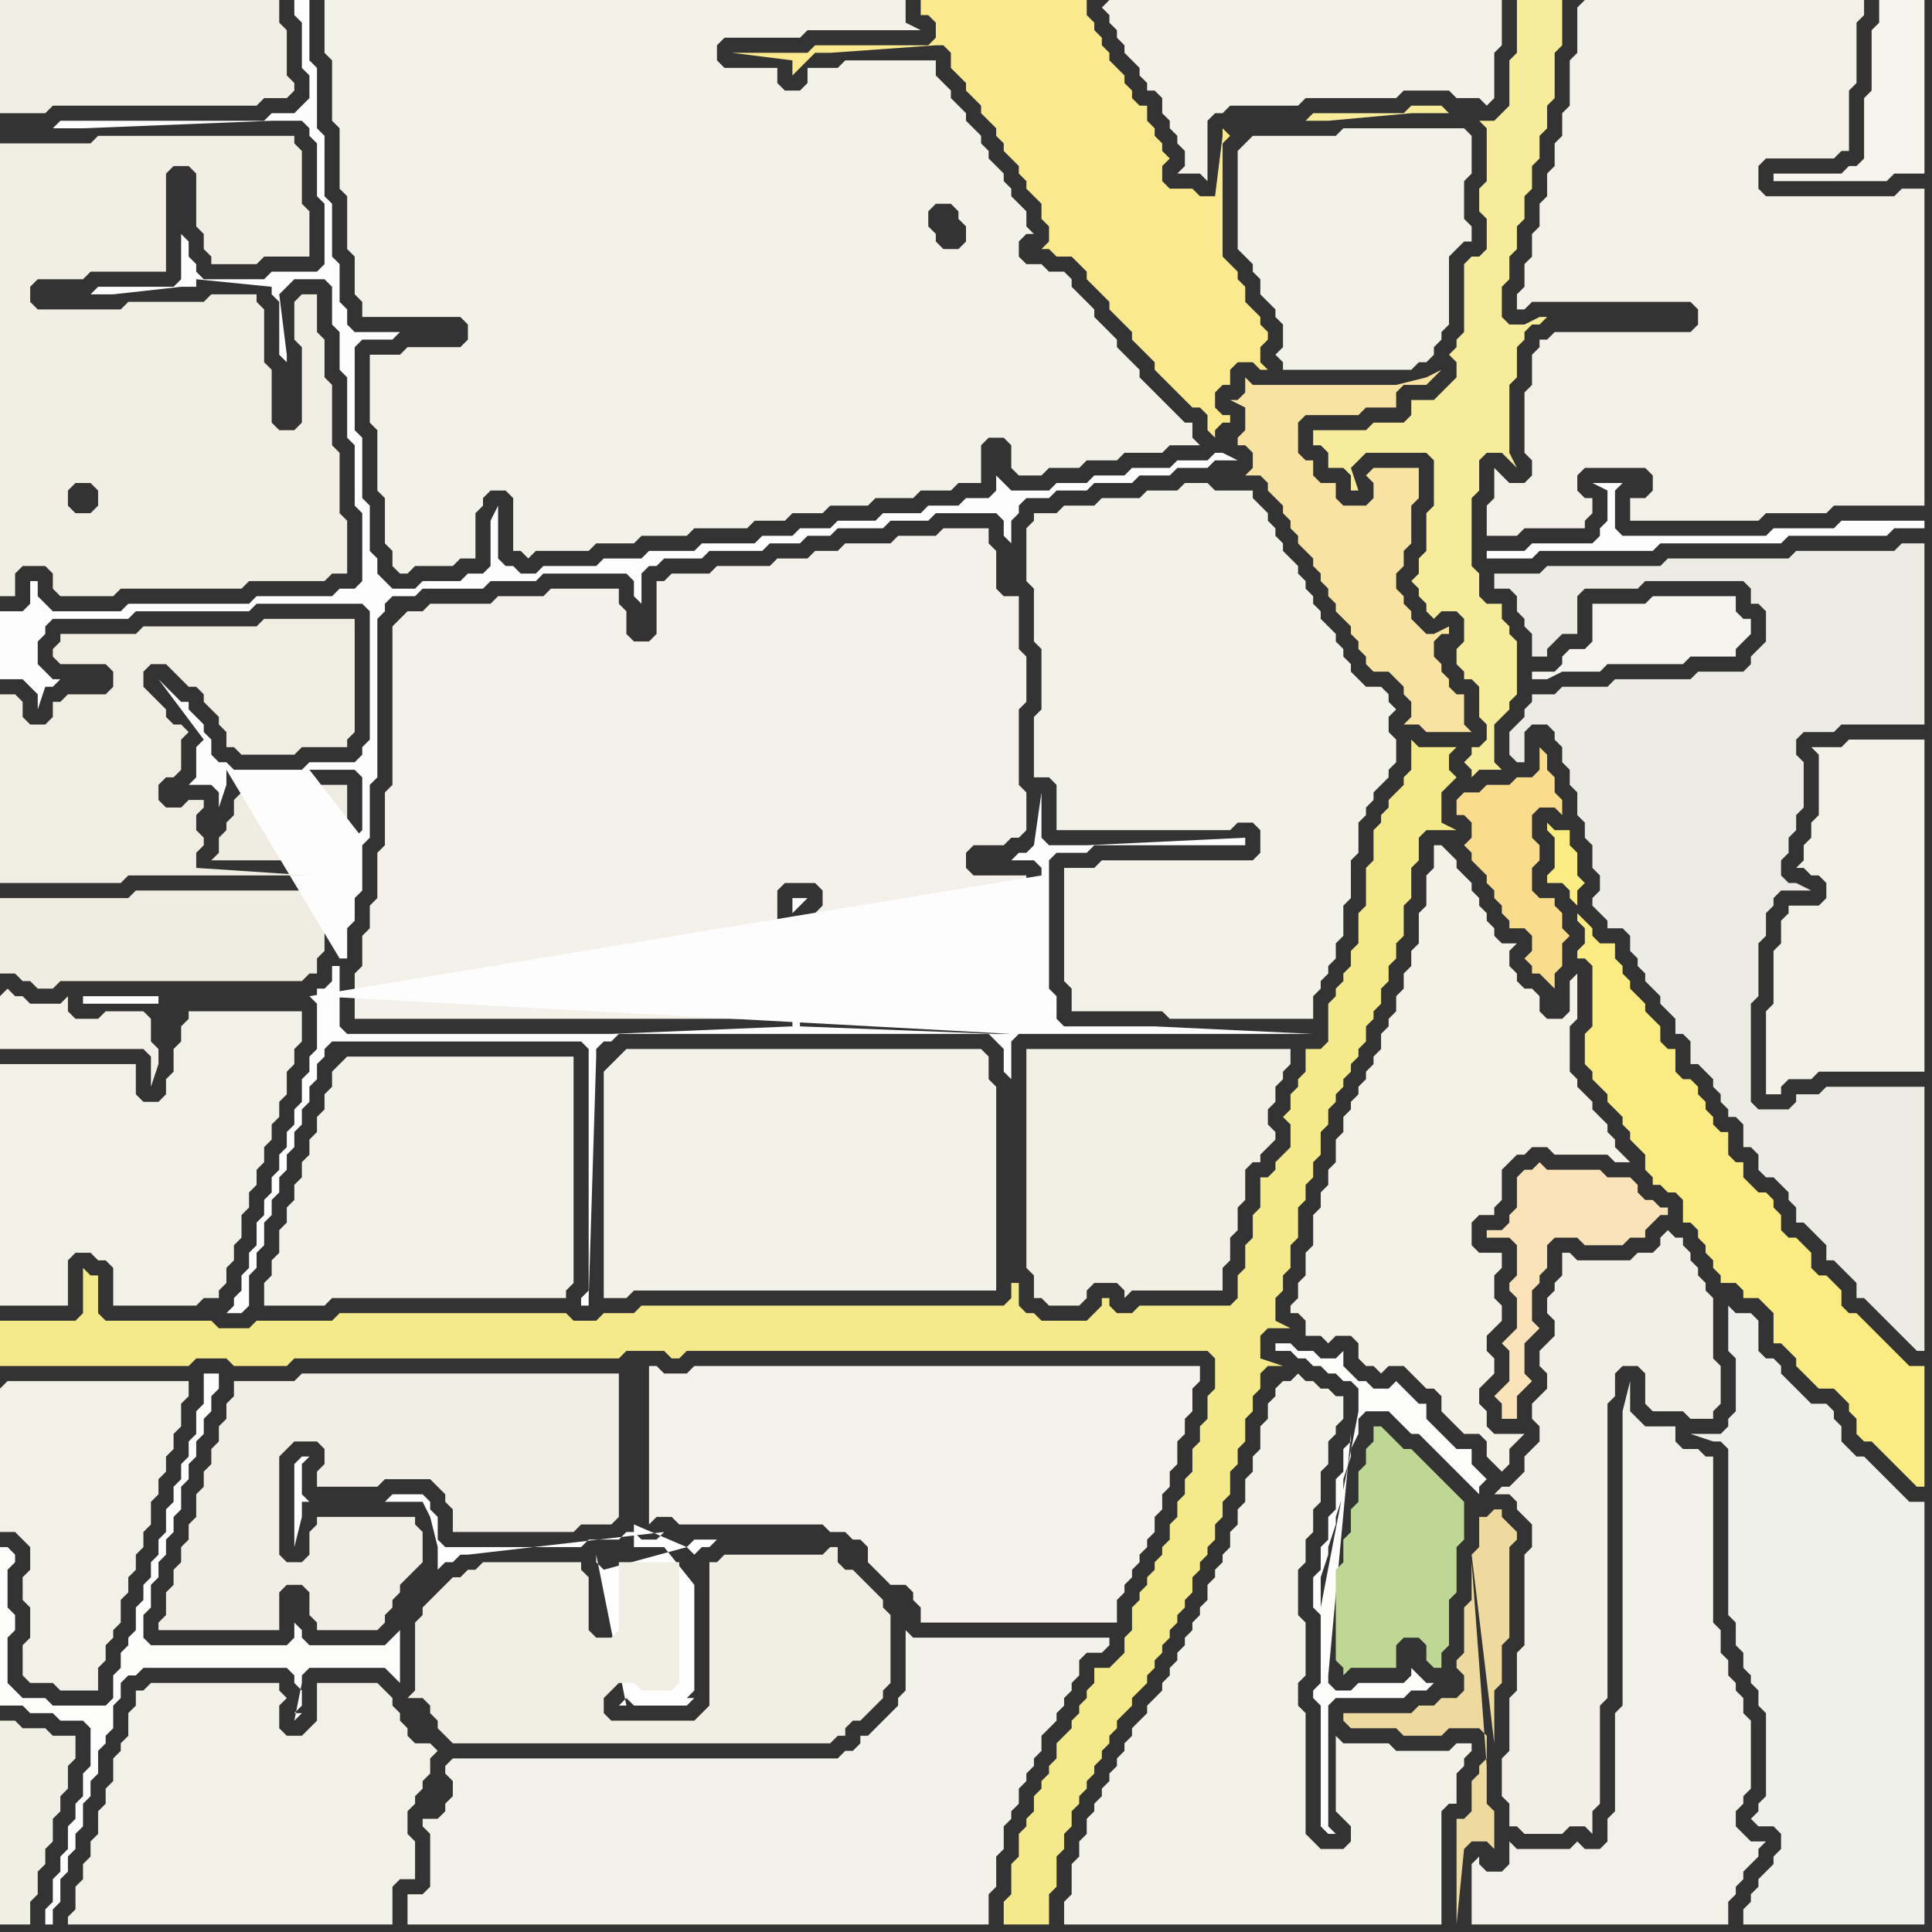 <svg width="256" height="256" xmlns="http://www.w3.org/2000/svg"><rect width="100%" height="100%" fill="#333333" stroke="none"/><script> 
var tempColor;
function hoverPath(evt){
obj = evt.target;
tempColor = obj.getAttribute("fill");
obj.setAttribute("fill","red");
//alert(tempColor);
//obj.setAttribute("stroke","red");}
function recoverPath(evt){
obj = evt.target;
obj.setAttribute("fill", tempColor);
//obj.setAttribute("stroke", tempColor);
}</script><path onmouseover="hoverPath(evt)" onmouseout="recoverPath(evt)" fill="rgb(242,241,231)" d="M  0,184l 0,19 2,0 1,1 1,1 0,3 -1,1 0,3 1,1 0,4 -1,1 0,4 1,1 3,0 1,1 5,0 0,-3 1,-1 0,-2 1,-1 0,-1 1,-1 0,-3 1,-1 0,-2 1,-1 0,-2 1,-1 0,-2 1,-1 0,-3 1,-1 0,-2 1,-1 0,-2 1,-1 0,-2 1,-1 0,-3 1,-1 0,-2 -24,0 -1,1Z"/>
<path onmouseover="hoverPath(evt)" onmouseout="recoverPath(evt)" fill="rgb(243,242,233)" d="M  169,184l 0,1 -1,1 0,2 -1,1 0,3 -1,1 0,2 -1,1 0,3 -1,1 0,2 -1,1 0,2 -1,1 0,1 -1,1 0,1 -1,1 0,2 -1,1 0,1 -1,1 0,1 -1,1 0,1 -1,1 0,1 -1,1 0,1 -1,1 0,1 -1,1 -1,1 0,1 -1,1 -1,1 0,1 -1,1 0,1 -1,1 0,1 -1,1 0,1 -1,1 0,1 -1,1 0,1 -1,1 0,2 -1,1 0,2 -1,1 0,4 -1,1 0,3 50,0 0,-15 1,-1 1,0 0,-4 1,-1 0,-1 1,-1 0,-1 -2,0 -1,1 -7,0 -1,-1 -6,0 -1,-1 0,10 1,1 0,0 1,1 0,2 -1,1 -3,0 -1,-1 -1,-1 0,-16 -1,-1 0,-3 1,-1 0,-7 -1,-1 0,-6 1,-1 0,-3 1,-1 0,-3 1,-1 0,-4 1,-1 0,-3 1,-1 0,-1 1,-1 0,-3 -1,0 -1,-1 -1,0 -1,-1 -1,0 -1,-1 -1,1 -1,0 -1,1Z"/>
<path onmouseover="hoverPath(evt)" onmouseout="recoverPath(evt)" fill="rgb(244,242,231)" d="M  191,112l -1,0 0,3 -1,1 0,4 -1,1 0,4 -1,1 0,2 -1,1 0,2 -1,1 0,2 -1,1 0,1 -1,1 0,2 -1,1 0,1 -1,1 0,1 -1,1 0,1 -1,1 0,1 -1,1 0,2 -1,1 0,3 -1,1 0,2 -1,1 0,2 -1,1 0,4 -1,1 0,3 -1,1 0,2 -1,1 0,1 1,0 1,1 0,2 2,0 1,1 1,-1 2,0 1,1 0,2 1,1 1,0 1,1 1,-1 2,0 1,1 1,1 1,1 1,0 1,1 0,2 1,1 1,1 1,1 2,0 1,1 0,2 1,1 1,1 1,-1 0,-2 1,-1 1,-1 -4,0 -1,-1 0,-2 -1,-1 0,-2 1,-1 1,-1 0,-2 -1,-1 0,-2 1,-1 1,-1 0,-2 -1,-1 0,-3 1,-1 0,-2 -3,0 -1,-1 0,-3 1,-1 2,0 0,-1 1,-1 0,-4 1,-1 1,-1 1,0 1,-1 2,0 1,1 7,0 1,1 2,0 -1,-1 0,0 -1,-1 0,-1 -1,-1 0,-1 -1,-1 -1,-1 0,-1 -1,-1 -1,-1 0,-1 -1,-1 0,-6 1,-1 0,-6 -1,1 0,4 -1,1 -2,0 -1,-1 0,-2 -1,-1 -1,0 -1,-1 0,-1 -1,-1 0,-2 1,-1 -2,0 -1,-1 0,-1 -1,-1 0,-1 -1,-1 0,-1 -1,-1 0,-1 -1,-1 -1,-1 0,-1 -2,-2Z"/>
<path onmouseover="hoverPath(evt)" onmouseout="recoverPath(evt)" fill="rgb(242,241,232)" d="M  19,224l -1,0 0,2 -1,1 0,3 -1,1 0,1 -1,1 0,3 -1,1 0,2 -1,1 0,3 -1,1 0,2 -1,1 0,2 -1,1 0,3 -1,1 0,1 43,0 0,-5 1,-1 2,0 0,-5 -1,-1 0,-3 1,-1 0,-1 1,-1 0,-1 1,-1 0,-2 1,-1 -1,-1 -2,0 -1,-1 0,-1 -1,-1 0,-1 -1,-1 0,-1 -1,-1 -1,-1 -8,0 0,5 -1,1 -1,1 -2,0 -1,-1 0,-3 1,-1 -1,-1 0,-1 -17,0 -1,1Z"/>
<path onmouseover="hoverPath(evt)" onmouseout="recoverPath(evt)" fill="rgb(243,242,233)" d="M  44,0l -1,0 0,7 1,1 0,8 1,1 0,8 1,1 0,7 1,1 0,5 1,1 0,2 13,0 1,1 0,2 -1,1 -7,0 -1,1 -4,0 0,9 1,1 0,8 1,1 0,6 1,1 0,2 1,1 1,0 1,-1 5,0 1,-1 2,0 0,-6 1,-1 0,-1 1,-1 2,0 1,1 0,7 1,0 1,1 1,-1 7,0 1,-1 5,0 1,-1 6,0 1,-1 7,0 1,-1 4,0 1,-1 4,0 1,-1 5,0 1,-1 5,0 1,-1 4,0 1,-1 3,0 0,-5 1,-1 2,0 1,1 0,3 1,1 3,0 1,-1 4,0 1,-1 4,0 1,-1 5,0 1,-1 4,0 -1,-1 0,-2 -1,0 -1,-1 -1,-1 -1,-1 -1,-1 -1,-1 -1,-1 0,-1 -1,-1 -1,-1 -1,-1 0,-1 -1,-1 -1,-1 -1,-1 0,-1 -1,-1 -1,-1 -1,-1 0,-1 -1,-1 -2,0 -1,-1 -2,0 -1,-1 0,-2 1,-1 1,0 -1,-1 0,-2 -1,-1 -1,-1 0,-1 -1,-1 0,-1 -1,-1 -1,-1 0,-1 -1,-1 0,-1 -1,-1 -1,-1 0,-1 -1,-1 -1,-1 0,-1 -1,-1 -1,-1 0,-2 -12,0 -1,1 -4,0 0,2 -1,1 -2,0 -1,-1 0,-2 -7,0 -1,-1 0,-2 1,-1 10,0 1,-1 15,0 -2,-1 0,-3 -76,0 82,27 1,1 0,1 1,1 0,2 -1,1 -2,0 -1,-1 0,-1 -1,-1 0,-2 1,-1 2,0 -82,-27Z"/>
<path onmouseover="hoverPath(evt)" onmouseout="recoverPath(evt)" fill="rgb(251,233,143)" d="M  137,0l -15,0 0,2 1,0 1,1 0,2 -1,1 -15,0 -1,1 -10,0 8,1 0,2 3,-3 2,0 14,-1 1,0 1,1 0,2 1,1 1,1 0,1 1,1 1,1 0,1 1,1 1,1 0,1 1,1 0,1 1,1 1,1 0,1 1,1 0,1 1,1 1,1 0,2 1,1 0,2 -1,1 1,0 1,1 2,0 1,1 1,1 0,1 1,1 1,1 1,1 0,1 1,1 1,1 1,1 0,1 1,1 1,1 1,1 0,1 1,1 1,1 1,1 1,1 1,1 1,0 1,1 0,2 1,1 0,-1 1,-1 1,0 0,-1 -1,0 -1,-1 0,-2 1,-1 1,0 0,-2 1,-1 2,0 1,1 1,0 -1,-1 0,-2 1,-1 0,-1 -1,-1 0,-1 -1,-1 -1,-1 0,-2 -1,-1 0,-1 -1,-1 -1,-1 0,-15 1,-1 -1,-1 0,1 -1,8 -2,0 -1,-1 -3,0 -1,-1 0,-2 1,-1 -1,-1 0,-1 -1,-1 0,-1 -1,-1 0,-2 -1,0 -1,-1 0,-1 -1,-1 0,-1 -1,-1 -1,-1 0,-1 -1,-1 0,-1 -1,-1 0,-1 -1,-1 0,-2Z"/>
<path onmouseover="hoverPath(evt)" onmouseout="recoverPath(evt)" fill="rgb(243,241,232)" d="M  146,1l 0,0 1,1 0,1 1,1 0,1 1,1 0,1 1,1 1,1 0,1 1,1 0,1 1,0 1,1 0,2 1,1 0,1 1,1 0,1 1,1 0,2 -1,1 3,0 1,1 0,-8 1,-1 1,0 1,-1 9,0 1,-1 12,0 1,-1 6,0 1,1 3,0 1,1 1,-1 0,-6 1,-1 0,-6 -52,0 -1,1Z"/>
<path onmouseover="hoverPath(evt)" onmouseout="recoverPath(evt)" fill="rgb(253,253,253)" d="M  197,73l 0,1 6,0 1,-1 15,0 1,-1 16,0 1,-1 13,0 1,-1 4,0 0,-1 -11,0 -1,1 -8,0 -1,1 -19,0 -1,-1 0,-5 1,-1 -4,0 2,1 0,4 -1,1 0,1 -1,1 -8,0 -1,1Z"/>
<path onmouseover="hoverPath(evt)" onmouseout="recoverPath(evt)" fill="rgb(242,240,231)" d="M  209,1l 0,6 -1,1 0,6 -1,1 0,3 -1,1 0,3 -1,1 0,3 -1,1 0,3 -1,1 0,3 -1,1 0,3 -1,1 0,2 1,0 1,-1 21,0 1,1 0,2 -1,1 -18,0 -1,1 -1,0 0,1 -1,1 0,4 -1,1 0,8 1,1 0,2 -1,1 -2,0 -1,-1 -1,-1 0,4 -1,1 0,4 4,0 1,-1 8,0 0,-1 1,-1 0,-2 -1,0 -1,-1 0,-2 1,-1 8,0 1,1 0,2 -1,1 -2,0 0,3 17,0 1,-1 8,0 1,-1 12,0 0,-42 -3,0 -1,1 -17,0 -1,-1 0,-3 1,-1 9,0 1,-1 1,0 0,-8 1,-1 0,-8 1,-1 0,-2 -37,0 -1,1Z"/>
<path onmouseover="hoverPath(evt)" onmouseout="recoverPath(evt)" fill="rgb(250,235,130)" d="M  209,121l 0,1 1,1 0,2 -1,1 0,1 1,0 1,1 0,8 -1,1 0,4 1,1 0,1 1,1 1,1 0,1 1,1 1,1 0,1 1,1 0,1 1,1 1,1 0,2 1,1 0,1 1,0 1,1 1,0 1,1 0,3 1,0 1,1 0,1 1,1 0,1 1,1 0,1 1,1 0,1 2,0 1,1 0,1 2,0 1,1 1,1 0,4 1,0 1,1 1,1 0,1 1,1 1,1 1,1 2,0 1,1 1,1 0,1 1,1 0,2 1,1 1,0 1,1 1,1 1,1 1,1 1,1 1,1 1,0 0,-16 -2,0 -1,-1 -1,-1 -1,-1 -1,-1 -1,-1 -1,-1 -1,-1 -1,0 -1,-1 0,-2 -1,-1 -1,-1 -1,0 -1,-1 0,-2 -1,-1 -1,-1 -1,0 -1,-1 0,-2 -1,-1 0,-1 -1,-1 -1,0 -1,-1 -1,-1 0,-2 -1,0 -1,-1 0,-3 -1,0 -1,-1 0,-1 -1,-1 0,-1 -1,-1 0,-1 -1,-1 -1,0 -1,-1 0,-3 -1,0 -1,-1 0,-2 -1,-1 -1,-1 0,-1 -1,-1 -1,-1 0,-1 -1,-1 0,-1 -1,-1 0,-2 -2,0 -1,-1 0,-1 -1,-1 -1,-1 0,-3 1,-1 -1,-1 0,-3 -1,-1 0,-2 -2,0 -1,-1 0,1 1,1 0,4 -1,1 0,1 2,0 1,1 0,1 1,1Z"/>
<path onmouseover="hoverPath(evt)" onmouseout="recoverPath(evt)" fill="rgb(242,241,233)" d="M  222,191l 0,-2 -4,0 -1,-1 -1,-1 0,-4 -1,4 0,39 -1,1 0,13 -1,1 0,3 -1,1 -2,0 -1,-1 -1,1 -7,0 -1,-1 0,3 -1,1 -2,0 -1,-1 0,-1 -1,1 0,8 34,0 0,-3 1,-1 0,-1 1,-1 0,-1 1,-1 1,-1 0,-1 1,-1 -2,0 -1,-1 -1,-1 0,-2 1,-1 0,-1 1,-1 0,-9 -1,-1 0,-2 -1,-1 0,-1 -1,-1 0,-2 -1,-1 0,-3 -1,-1 0,-22 -1,0 -1,-1 -2,0 -1,-1Z"/>
<path onmouseover="hoverPath(evt)" onmouseout="recoverPath(evt)" fill="rgb(246,244,237)" d="M  248,9l 0,3 -1,1 0,8 -1,1 -1,0 -1,1 -9,0 0,1 15,0 1,-1 4,0 0,-23 -6,0 0,3 -1,1Z"/>
<path onmouseover="hoverPath(evt)" onmouseout="recoverPath(evt)" fill="rgb(244,233,139)" d="M  0,178l 0,3 25,0 1,-1 4,0 1,1 7,0 1,-1 43,0 1,-1 5,0 1,1 1,0 1,-1 69,0 1,1 0,4 -1,1 0,3 -1,1 0,2 -1,1 0,3 -1,1 0,2 -1,1 0,2 -1,1 0,2 -1,1 0,1 -1,1 0,1 -1,1 0,1 -1,1 0,1 -1,1 0,3 -1,1 0,2 -1,1 -1,1 -2,0 0,2 -1,1 0,1 -1,1 0,1 -1,1 0,1 -1,1 -1,1 0,2 -1,1 0,1 -1,1 0,1 -1,1 0,2 -1,1 0,1 -1,1 0,3 -1,1 0,4 -1,1 0,3 6,0 0,-4 1,-1 0,-4 1,-1 0,-2 1,-1 0,-2 1,-1 0,-1 1,-1 0,-1 1,-1 0,-1 1,-1 0,-1 1,-1 0,-1 1,-1 0,-1 1,-1 1,-1 0,-1 1,-1 1,-1 0,-1 1,-1 0,-1 1,-1 0,-1 1,-1 0,-1 1,-1 0,-1 1,-1 0,-1 1,-1 0,-2 1,-1 0,-1 1,-1 0,-1 1,-1 0,-2 1,-1 0,-2 1,-1 0,-3 1,-1 0,-2 1,-1 0,-3 1,-1 0,-2 1,-1 0,-2 1,-1 2,0 -3,-1 0,-3 1,-1 3,0 -2,-1 0,-3 1,-1 0,-2 1,-1 0,-3 1,-1 0,-4 1,-1 0,-2 1,-1 0,-2 1,-1 0,-3 1,-1 0,-2 1,-1 0,-1 1,-1 0,-1 1,-1 0,-1 1,-1 0,-1 1,-1 0,-2 1,-1 0,-1 1,-1 0,-2 1,-1 0,-2 1,-1 0,-2 1,-1 0,-4 1,-1 0,-4 1,-1 0,-3 1,-1 4,0 -2,-1 0,-4 1,-1 1,-1 -1,-1 0,-2 1,-1 -5,0 -1,-1 0,4 -1,1 0,1 -1,1 -1,1 0,1 -1,1 0,1 -1,1 0,4 -1,1 0,5 -1,1 0,4 -1,1 0,2 -1,1 0,1 -1,1 0,1 -1,1 0,5 -1,1 -2,0 0,3 -1,1 0,1 -1,1 0,2 -1,1 1,1 0,3 -1,1 -1,1 0,1 -1,1 -1,0 0,4 -1,1 0,3 -1,1 0,3 -1,1 0,3 -1,1 -12,0 -1,1 -2,0 -1,-1 0,-1 -1,0 0,1 -1,1 -1,1 -6,0 -1,-1 -1,0 -1,-1 0,-3 -1,0 0,2 -1,1 -48,0 -1,1 -4,0 -1,1 -3,0 -1,-1 -30,0 -1,1 -10,0 -1,1 -4,0 -1,-1 -14,0 -1,-1 0,-5 -1,0 -1,-1 0,6 -1,1 -10,0Z"/>
<path onmouseover="hoverPath(evt)" onmouseout="recoverPath(evt)" fill="rgb(242,241,232)" d="M  236,122l 0,3 -1,1 0,7 -1,1 0,11 2,0 0,-1 1,-1 3,0 1,-1 14,0 0,-44 -10,0 -1,1 -4,0 1,1 0,8 -1,1 0,2 -1,1 0,2 -1,1 1,0 1,1 1,0 1,1 0,2 -1,1 -4,0 0,1 -1,1Z"/>
<path onmouseover="hoverPath(evt)" onmouseout="recoverPath(evt)" fill="rgb(239,237,225)" d="M  31,107l 0,1 -1,1 0,1 -1,1 0,2 -1,1 14,0 1,1 0,2 -1,1 -24,0 -1,1 -17,0 0,10 2,0 1,1 1,0 1,1 2,0 1,-1 32,0 1,-1 1,0 0,-2 1,-1 0,-5 1,-1 0,-3 1,-1 0,-6 1,-1 0,-5 -14,0 0,1 -1,1Z"/>
<path onmouseover="hoverPath(evt)" onmouseout="recoverPath(evt)" fill="rgb(243,241,233)" d="M  53,82l 0,0 -1,1 0,21 -1,1 0,7 -1,1 0,6 -1,1 0,3 -1,1 0,4 -1,1 0,6 56,0 0,-17 1,-1 4,0 1,1 0,2 -1,1 -1,1 0,11 1,1 0,1 29,0 0,-17 -1,-1 0,-1 -7,0 -1,-1 0,-2 1,-1 4,0 1,-1 1,0 1,-1 0,-5 -1,-1 0,-10 1,-1 0,-6 -1,-1 0,-7 -2,0 -1,-1 0,-5 -1,-1 0,-2 -6,0 -1,1 -5,0 -1,1 -6,0 -1,1 -3,0 -1,1 -4,0 -1,1 -7,0 -1,1 -5,0 -1,1 -1,0 0,7 -1,1 -2,0 -1,-1 0,-3 -1,-1 0,-2 -9,0 -1,1 -6,0 -1,1 -8,0 -1,1 -2,0 -1,1Z"/>
<path onmouseover="hoverPath(evt)" onmouseout="recoverPath(evt)" fill="rgb(242,239,229)" d="M  138,139l -2,0 0,29 1,1 0,3 1,0 1,1 4,0 1,-1 0,-1 1,-1 3,0 1,1 0,1 1,-1 12,0 0,-3 1,-1 0,-3 1,-1 0,-3 1,-1 0,-4 1,-1 1,0 0,-1 1,-1 1,-1 0,-1 -1,-1 0,-2 1,-1 0,-2 1,-1 0,-1 1,-1 0,-2Z"/>
<path onmouseover="hoverPath(evt)" onmouseout="recoverPath(evt)" fill="rgb(243,240,231)" d="M  0,132l 0,7 19,0 1,1 0,4 1,-3 0,-2 -1,-1 0,-3 -1,-1 -5,0 -1,1 -3,0 -1,-1 0,-2 -1,1 -4,0 -1,-1 -1,0 -1,-1 -1,1Z"/>
<path onmouseover="hoverPath(evt)" onmouseout="recoverPath(evt)" fill="rgb(253,253,253)" d="M  21,132l -10,0 0,1 10,0 0,-1 20,0 1,1 0,6 -1,1 0,2 -1,1 0,3 -1,1 0,2 -1,1 0,2 -1,1 0,2 -1,1 0,2 -1,1 0,2 -1,1 0,3 -1,1 0,2 -1,1 0,2 -1,1 0,1 -1,1 2,0 1,-1 0,-4 1,-1 0,-2 1,-1 0,-3 1,-1 0,-2 1,-1 0,-2 1,-1 0,-2 1,-1 0,-2 1,-1 0,-2 1,-1 0,-2 1,-1 0,-2 1,-1 0,-1 1,-1 33,0 1,1 0,32 -1,1 0,1 1,0 0,-1 1,-32 0,-1 1,-1 1,0 1,-1 49,0 1,1 0,0 1,1 0,3 1,1 0,-5 1,-1 39,0 -21,-1 -12,0 -1,-1 0,-3 -1,-1 0,-17 1,-1 4,0 1,-1 20,0 0,-1 -21,1 -5,0 -1,-1 0,-6 -1,7 0,0 -1,1 -1,0 -1,1 3,0 1,1 0,1 -97,16 -20,0 113,5 -2,0 -26,-1 0,-1 -1,-1 0,-13 2,-2 -2,0 0,17 -24,1 -35,0 -1,-1 0,-8 -1,0 0,2 -1,1 -1,0 0,1 92,5 -113,-5 24,-5 1,0 0,-4 1,-1 0,-3 1,-1 0,-6 1,-1 0,-7 1,-1 0,-21 1,-1 0,-1 1,-1 3,0 1,-1 8,0 1,-1 6,0 1,-1 11,0 1,1 0,2 1,1 0,-4 1,-1 1,0 1,-1 5,0 1,-1 7,0 1,-1 4,0 1,-1 3,0 1,-1 6,0 1,-1 5,0 1,-1 8,0 1,1 0,2 1,1 0,-3 1,-1 0,-1 1,-1 3,0 1,-1 4,0 1,-1 5,0 1,-1 4,0 1,-1 4,0 1,-1 3,0 -2,-1 -1,0 -1,1 -4,0 -1,1 -5,0 -1,1 -4,0 -1,1 -4,0 -1,1 -5,0 -1,-1 -1,-1 0,2 -1,1 -3,0 -1,1 -4,0 -1,1 -5,0 -1,1 -5,0 -1,1 -4,0 -1,1 -4,0 -1,1 -7,0 -1,1 -6,0 -1,1 -5,0 -1,1 -7,0 -1,1 -2,0 -1,-1 -1,0 -1,-1 0,-7 -1,2 0,6 -1,1 -2,0 -1,1 -5,0 -1,1 -3,0 -1,-1 -1,-1 0,-2 -1,-1 0,-6 -1,-1 0,-8 -1,-1 0,-11 1,-1 4,0 1,-1 -6,0 -1,-1 0,-2 -1,-1 0,-5 -1,-1 0,-7 -1,-1 0,-8 -1,-1 0,-8 -1,-1 0,-8 -2,0 0,2 1,1 0,6 1,1 0,3 -1,1 -1,1 -3,0 -1,1 -27,0 -1,1 4,0 25,-1 4,0 1,1 0,1 1,1 0,7 1,1 0,8 -1,1 -6,0 -1,1 -8,0 -1,-1 0,-1 -1,-1 0,-2 -1,-1 0,6 -1,1 -10,0 -1,1 3,0 9,-1 2,0 0,-1 10,1 0,1 1,1 0,7 1,1 0,-1 -1,-8 1,-1 1,-1 4,0 1,1 0,5 1,1 0,5 1,1 0,8 1,1 0,8 1,1 0,9 -1,1 -2,0 -1,1 -10,0 -1,1 -16,0 -1,1 -9,0 -1,-1 -1,-1 0,-2 -1,0 0,3 -1,1 -3,0 0,9 3,0 1,1 1,1 0,2 1,-3 1,0 1,-1 -1,0 -1,-1 -1,-1 0,-3 1,-1 0,-1 1,-1 10,0 1,-1 15,0 1,-1 14,0 1,1 0,17 -1,1 0,1 -1,1 -6,0 -1,1 -9,0 -1,-1 -1,0 -1,-1 0,-2 -1,-1 0,-1 -1,-1 -1,-1 0,-1 -1,0 -1,-1 -2,-2 3,4 0,0 3,4 -1,1 0,4 -1,1 3,0 1,1 0,2 1,-3 0,-2 15,25 -24,5 20,-30 6,0 1,1 0,7 -1,1 0,6 -1,1 0,3 -1,1 0,4 1,-4 1,-4 1,-7 -7,-9 -20,30Z"/>
<path onmouseover="hoverPath(evt)" onmouseout="recoverPath(evt)" fill="rgb(242,241,231)" d="M  29,172l 0,-1 1,-1 0,-2 1,-1 0,-2 1,-1 0,-3 1,-1 0,-2 1,-1 0,-2 1,-1 0,-2 1,-1 0,-2 1,-1 0,-2 1,-1 0,-3 1,-1 0,-2 1,-1 0,-4 -15,0 0,1 -1,1 0,2 -1,1 0,3 -1,1 0,2 -1,1 -2,0 -1,-1 0,-4 -18,0 0,32 9,0 0,-6 1,-1 2,0 1,1 1,0 1,1 0,5 11,0 1,-1Z"/>
<path onmouseover="hoverPath(evt)" onmouseout="recoverPath(evt)" fill="rgb(242,241,232)" d="M  165,19l 0,0 -1,1 0,13 1,1 1,1 0,1 1,1 0,2 1,1 1,1 0,1 1,1 0,3 -1,1 1,1 0,1 17,0 1,-1 1,0 1,-1 0,-1 1,-1 0,-1 1,-1 0,-9 1,-1 1,-1 1,0 0,-2 -1,-1 0,-5 1,-1 0,-5 -1,-1 -16,0 -1,1 -11,0 -1,1Z"/>
<path onmouseover="hoverPath(evt)" onmouseout="recoverPath(evt)" fill="rgb(251,227,185)" d="M  208,164l 1,0 1,1 5,0 1,-1 2,0 0,-1 1,-1 1,-1 1,0 0,-1 -1,0 -1,-1 -1,0 -1,-1 0,-1 -1,-1 -3,0 -1,-1 -7,0 -1,-1 -1,1 -1,0 -1,1 0,4 -1,1 0,1 -1,1 -2,0 0,1 3,0 1,1 0,4 -1,1 0,1 1,1 0,4 -1,1 -1,1 1,1 0,4 -1,1 -1,1 1,1 0,2 2,0 0,-3 1,-1 1,-1 -1,-1 0,-4 1,-1 1,-1 -1,-1 0,-4 1,-1 0,-1 1,-1 0,-3 1,-1Z"/>
<path onmouseover="hoverPath(evt)" onmouseout="recoverPath(evt)" fill="rgb(241,239,228)" d="M  0,45l 0,34 2,0 0,-3 1,-1 3,0 1,1 0,2 1,1 7,0 1,-1 16,0 1,-1 10,0 1,-1 2,0 0,-7 -1,-1 0,-8 -1,-1 0,-8 -1,-1 0,-5 -1,-1 0,-5 -2,0 -1,1 0,5 1,1 0,10 -1,1 -2,0 -1,-1 0,-7 -1,-1 0,-7 -1,-1 0,-1 -6,0 -1,1 -10,0 -1,1 -11,0 -1,-1 0,-2 1,-1 6,0 1,-1 10,0 0,-13 1,-1 2,0 1,1 0,7 1,1 0,2 1,1 0,1 6,0 1,-1 6,0 0,-6 -1,-1 0,-7 -1,-1 0,-1 -26,0 -1,1 -12,0 0,26 10,23 -1,-1 0,-2 1,-1 2,0 1,1 0,2 -1,1 -2,0 -10,-23Z"/>
<path onmouseover="hoverPath(evt)" onmouseout="recoverPath(evt)" fill="rgb(254,254,254)" d="M  91,205l 0,0 1,1 0,0 1,-1 1,0 1,-1 -3,0 -1,1 -3,-2 -1,1 -2,0 -1,-1 -1,0 -1,1 -4,0 -1,1 -18,0 -1,-1 0,-3 -1,-1 0,-1 -1,-1 -4,0 -1,1 -10,0 -1,-1 0,-4 1,-1 -1,0 -1,1 0,11 1,-4 0,-2 16,0 1,2 1,4 0,3 -1,1 -1,1 -1,1 4,-4 1,0 1,-1 1,0 26,-3 3,2 -7,-3 0,3 4,0 4,5 0,14 -1,1 1,0 -1,1 -7,0 -1,-1 0,0 -1,1 1,0 -4,-20 0,1 1,1Z"/>
<path onmouseover="hoverPath(evt)" onmouseout="recoverPath(evt)" fill="rgb(243,242,233)" d="M  141,117l 0,13 1,1 0,3 12,0 1,1 19,0 0,-3 1,-1 0,-1 1,-1 0,-1 1,-1 0,-2 1,-1 0,-4 1,-1 0,-5 1,-1 0,-4 1,-1 0,-1 1,-1 0,-1 2,-2 0,-1 1,-1 0,-3 -1,-1 0,-2 1,-1 -1,-1 0,-1 -1,-1 -2,0 -1,-1 -1,-1 0,-1 -1,-1 0,-1 -1,-1 0,-1 -1,-1 -1,-1 0,-1 -1,-1 0,-1 -1,-1 0,-1 -1,-1 0,-1 -1,-1 -1,-1 0,-1 -1,-1 0,-1 -1,-1 0,-1 -1,-1 -1,-1 0,-1 -5,0 -1,-1 -3,0 -1,1 -4,0 -1,1 -5,0 -1,1 -4,0 -1,1 -3,0 0,1 -1,1 0,7 1,1 0,7 1,1 0,8 -1,1 0,8 2,0 1,1 0,6 23,0 1,-1 2,0 1,1 0,3 -1,1 -20,0 -1,1 -4,0Z"/>
<path onmouseover="hoverPath(evt)" onmouseout="recoverPath(evt)" fill="rgb(242,240,230)" d="M  200,197l -1,0 -1,1 2,0 1,1 0,1 1,1 1,1 0,3 -1,1 0,12 -1,1 0,5 -1,1 0,7 -1,1 0,5 1,1 0,3 1,0 1,1 5,0 1,-1 2,0 1,1 0,-3 1,-1 0,-13 1,-1 0,-39 1,-1 0,-3 1,-1 2,0 1,1 0,4 1,1 4,0 1,1 3,0 0,-1 1,-1 0,-5 -1,-1 0,-8 -1,-1 0,-1 -1,-1 0,-1 -1,-1 0,-1 -1,-1 0,-1 -1,0 -1,-1 -1,1 0,1 -1,1 -2,0 -1,1 -7,0 -1,-1 -1,0 0,3 -1,1 0,1 -1,1 0,2 1,1 0,2 -1,1 -1,1 0,2 1,1 0,2 -1,1 -1,1 0,2 1,1 0,2 -2,2 0,2 -2,2Z"/>
<path onmouseover="hoverPath(evt)" onmouseout="recoverPath(evt)" fill="rgb(243,242,233)" d="M  45,141l -1,1 0,2 -1,1 0,2 -1,1 0,2 -1,1 0,2 -1,1 0,2 -1,1 0,2 -1,1 0,2 -1,1 0,3 -1,1 0,2 -1,1 0,3 8,0 1,-1 31,0 0,-1 1,-1 0,-30 -30,0 -1,1Z"/>
<path onmouseover="hoverPath(evt)" onmouseout="recoverPath(evt)" fill="rgb(243,242,234)" d="M  60,238l 0,0 -1,1 0,1 -1,1 -2,0 0,1 1,1 0,7 -1,1 -2,0 0,4 77,0 0,-4 1,-1 0,-4 1,-1 0,-3 1,-1 0,-1 1,-1 0,-2 1,-1 0,-1 1,-1 0,-1 1,-1 0,-2 1,-1 1,-1 0,-1 1,-1 0,-1 1,-1 0,-1 1,-1 0,-2 1,-1 2,0 1,-1 0,-1 -26,0 -1,-1 0,8 -1,1 0,1 -1,1 -1,1 -1,1 -1,1 -1,0 0,1 -1,1 -1,0 -1,1 -51,0 -1,1 0,1 1,1Z"/>
<path onmouseover="hoverPath(evt)" onmouseout="recoverPath(evt)" fill="rgb(243,242,233)" d="M  81,141l -1,1 0,30 3,0 1,-1 48,0 0,-27 -1,-1 0,-3 -1,-1 -47,0 -1,1 -1,1Z"/>
<path onmouseover="hoverPath(evt)" onmouseout="recoverPath(evt)" fill="rgb(244,242,235)" d="M  91,182l -3,0 -1,-1 -1,0 0,21 1,-1 2,0 1,1 19,0 1,1 2,0 1,1 1,0 1,1 0,2 1,1 1,1 1,1 2,0 1,1 0,1 1,1 0,2 26,0 0,-3 1,-1 0,-1 1,-1 0,-1 1,-1 0,-1 1,-1 0,-1 1,-1 0,-2 1,-1 0,-2 1,-1 0,-2 1,-1 0,-3 1,-1 0,-2 1,-1 0,-3 1,-1 0,-2 -67,0 -1,1Z"/>
<path onmouseover="hoverPath(evt)" onmouseout="recoverPath(evt)" fill="rgb(248,227,163)" d="M  177,80l 0,1 1,1 1,1 0,1 1,1 0,1 1,1 0,1 1,1 2,0 1,1 1,1 0,1 1,1 0,2 -1,1 2,0 1,1 6,0 -1,-1 0,-4 -1,0 -1,-1 0,-1 -1,-1 0,-1 -1,-1 0,-2 1,-1 1,0 0,-1 -2,1 -1,0 -1,-1 -1,-1 0,-1 -1,-1 0,-1 -1,-1 0,-2 1,-1 0,-2 1,-1 0,-5 1,-1 0,-4 -6,0 -1,1 0,0 1,1 0,2 -1,1 -3,0 -1,-1 0,-2 -2,0 -1,-1 0,-2 -1,0 -1,-1 0,-4 1,-1 7,0 1,-1 4,0 0,-2 1,-1 3,0 1,-1 1,-1 -2,1 -4,1 -19,0 -1,-1 0,2 -1,1 -1,0 2,1 0,3 -1,1 0,1 1,0 1,1 0,2 -1,1 2,0 1,1 0,1 1,1 1,1 0,1 1,1 0,1 1,1 0,1 1,1 1,1 0,1 1,1 0,1 1,1 0,1 1,1Z"/>
<path onmouseover="hoverPath(evt)" onmouseout="recoverPath(evt)" fill="rgb(252,252,250)" d="M  179,190l 0,1 -1,1 0,3 -1,1 0,4 -1,1 0,3 -1,1 0,3 -1,1 0,4 1,1 0,9 -1,1 0,1 1,1 0,16 1,1 1,0 -1,-1 0,-16 1,-1 9,0 1,-1 2,0 1,-1 -1,0 -1,-1 0,0 -1,-1 0,1 -1,1 -6,0 -1,1 -2,0 -1,-1 0,-1 3,-32 -4,23 0,-4 1,-3 0,-1 1,-3 0,-1 1,-3 0,-2 1,-3 0,-1 1,-2 0,-2 1,-1 3,0 1,1 1,1 1,1 1,0 1,1 1,1 1,1 1,1 1,1 1,1 1,1 1,1 0,-1 1,-1 -1,-1 0,0 -1,-1 0,-2 -2,0 -1,-1 -1,-1 -1,-1 -1,-1 0,-2 -1,0 -1,-1 -1,-1 -1,-1 -1,1 -2,0 -1,-1 -1,0 -1,-1 -1,-1 0,-2 -1,1 -2,0 -1,-1 -2,0 -1,-1 -2,0 0,1 2,0 1,1 1,0 1,1 1,0 1,1 1,0 1,1 1,0 1,1 0,3 -5,26 4,-23Z"/>
<path onmouseover="hoverPath(evt)" onmouseout="recoverPath(evt)" fill="rgb(247,236,155)" d="M  196,94l 0,1 1,1 0,2 -1,1 -1,0 0,1 -1,1 1,1 0,1 1,-1 3,0 -1,-1 0,-5 1,-1 1,-1 0,-1 1,-1 0,-7 -1,-1 0,-1 -1,-1 0,-2 -2,0 -1,-1 0,-3 -1,-1 0,-9 1,-1 0,-4 1,-1 2,0 1,1 1,1 -1,-2 0,-9 1,-1 0,-4 1,-1 0,-1 1,-1 1,0 1,-1 -1,0 -2,1 -2,0 -1,-1 0,-4 1,-1 0,-3 1,-1 0,-3 1,-1 0,-3 1,-1 0,-3 1,-1 0,-3 1,-1 0,-3 1,-1 0,-6 1,-1 0,-6 -6,0 0,7 -1,1 0,6 -1,1 -1,1 -2,0 1,1 0,7 -1,1 0,3 1,1 0,4 -1,1 -1,0 -1,1 0,9 -1,1 0,1 -1,1 1,1 0,2 -1,1 -1,1 -1,1 -3,0 0,2 -1,1 -4,0 -1,1 -7,0 0,2 1,0 1,1 0,2 2,0 1,1 0,2 1,0 -1,-3 1,-1 0,0 1,-1 8,0 1,1 0,6 -1,1 0,5 -1,1 0,2 -1,1 1,1 0,1 1,1 0,1 1,1 1,-1 2,0 1,1 0,3 -1,1 0,2 1,1 0,1 1,0 1,1 0,3 -4,-79 -1,-1 -4,0 -1,1 -12,0 -1,1 3,0 11,-1 5,0 4,79Z"/>
<path onmouseover="hoverPath(evt)" onmouseout="recoverPath(evt)" fill="rgb(250,220,141)" d="M  203,109l 0,-1 1,-1 2,0 1,1 0,-2 -1,-1 0,-2 -1,-1 0,-2 -1,-1 0,3 -1,1 -2,0 -1,1 -3,0 -1,1 -2,0 -1,1 0,2 1,0 1,1 0,2 -1,1 1,1 0,1 1,1 1,1 0,1 1,1 0,1 1,1 0,1 1,1 0,1 2,0 1,1 0,2 -1,1 1,1 0,1 1,0 1,1 1,1 0,-2 1,-1 0,-3 1,-1 -1,-1 0,-2 -1,-1 0,-1 -2,0 -1,-1 0,-3 1,-1 0,-2 -1,-1Z"/>
<path onmouseover="hoverPath(evt)" onmouseout="recoverPath(evt)" fill="rgb(236,236,229)" d="M  204,92l -1,0 0,1 -1,1 0,1 -1,1 -1,1 0,3 1,1 1,0 0,-4 1,-1 2,0 1,1 0,1 1,1 0,2 1,1 0,2 1,1 0,3 1,1 0,2 1,1 0,3 1,1 0,2 -1,1 0,1 1,1 0,0 1,1 0,1 2,0 1,1 0,2 1,1 0,1 1,1 0,1 1,1 1,1 0,1 1,1 1,1 0,2 1,0 1,1 0,3 1,0 1,1 1,1 0,1 1,1 0,1 1,1 0,1 1,0 1,1 0,3 1,0 1,1 0,2 1,1 1,0 1,1 1,1 0,1 1,1 0,2 1,0 1,1 1,1 1,1 0,2 1,0 1,1 1,1 1,1 0,2 1,0 1,1 1,1 1,1 1,1 1,1 1,1 1,1 1,0 0,-35 -13,0 -1,1 -3,0 0,1 -1,1 -4,0 -1,-1 0,-13 1,-1 0,-7 1,-1 0,-3 1,-1 0,-1 1,-1 4,0 -2,-1 -1,0 -1,-1 0,-2 1,-1 0,-2 1,-1 0,-2 1,-1 0,-6 -1,-1 0,-2 1,-1 4,0 1,-1 11,0 0,-24 -3,0 -1,1 -13,0 -1,1 -16,0 -1,1 -15,0 -1,1 -6,0 0,2 2,0 1,1 0,2 1,1 0,1 1,1 0,3 2,0 0,-1 1,-1 1,-1 2,0 0,-5 1,-1 7,0 1,-1 13,0 1,1 0,2 1,0 1,1 0,4 -1,1 -1,1 0,1 -1,1 -6,0 -1,1 -10,0 -1,1 -6,0 -1,1Z"/>
<path onmouseover="hoverPath(evt)" onmouseout="recoverPath(evt)" fill="rgb(241,239,229)" d="M  0,7l 0,8 6,0 1,-1 27,0 1,-1 3,0 1,-1 0,-1 -1,-1 0,-6 -1,-1 0,-3 -37,0Z"/>
<path onmouseover="hoverPath(evt)" onmouseout="recoverPath(evt)" fill="rgb(240,239,227)" d="M  0,231l 0,24 4,0 0,-3 1,-1 0,-3 1,-1 0,-2 1,-1 0,-3 1,-1 0,-2 1,-1 0,-3 1,-1 0,-3 -3,0 -1,-1 -3,0 -1,-1 -2,0Z"/>
<path onmouseover="hoverPath(evt)" onmouseout="recoverPath(evt)" fill="rgb(240,238,226)" d="M  14,88l 0,0 1,1 0,2 -1,1 -5,0 -1,1 -1,0 0,2 -1,1 -2,0 -1,-1 0,-2 -1,-1 -2,0 0,25 16,0 1,-1 24,0 -15,-1 0,-2 1,-1 0,-1 -1,-1 0,-2 1,-1 0,-1 -2,0 -1,1 -2,0 -1,-1 0,-2 1,-1 1,0 1,-1 0,-4 1,-1 -1,-1 -1,0 -1,-1 0,-1 -1,-1 -1,-1 -1,-1 0,-2 1,-1 2,0 1,1 1,1 1,1 1,0 1,1 0,1 1,1 1,1 0,1 1,1 0,2 1,0 1,1 7,0 1,-1 6,0 0,-1 1,-1 0,-15 -12,0 -1,1 -15,0 -1,1 -10,0 0,1 -1,1 0,1 1,1Z"/>
<path onmouseover="hoverPath(evt)" onmouseout="recoverPath(evt)" fill="rgb(241,239,229)" d="M  52,182l -12,0 -1,1 -8,0 0,2 -1,1 0,2 -1,1 0,2 -1,1 0,2 -1,1 0,2 -1,1 0,3 -1,1 0,2 -1,1 0,2 -1,1 0,2 -1,1 0,3 -1,1 0,1 16,0 0,-5 1,-1 2,0 1,1 0,3 1,1 0,1 8,0 1,-1 0,-1 1,-1 0,-1 1,-1 0,-1 1,-1 1,-1 1,-1 0,-4 -1,-1 0,-1 -13,0 0,1 -1,1 0,3 -1,1 -2,0 -1,-1 0,-13 1,-1 1,-1 3,0 1,1 0,2 -1,1 0,2 8,0 1,-1 6,0 1,1 1,1 0,1 1,1 0,3 16,0 1,-1 4,0 1,-1 0,-19Z"/>
<path onmouseover="hoverPath(evt)" onmouseout="recoverPath(evt)" fill="rgb(252,252,251)" d="M  53,216l 0,0 -1,1 -1,1 -10,0 -1,-1 0,-1 -1,-1 0,2 -1,1 -18,0 -1,-1 0,-3 1,-1 0,-3 1,-1 0,-2 1,-1 0,-2 1,-1 0,-2 1,-1 0,-3 1,-1 0,-2 1,-1 0,-2 1,-1 0,-2 1,-1 0,-2 1,-1 0,-2 -2,0 0,4 -1,1 0,3 -1,1 0,2 -1,1 0,2 -1,1 0,2 -1,1 0,3 -1,1 0,2 -1,1 0,2 -1,1 0,2 -1,1 0,3 -1,1 0,1 -1,1 0,2 -1,1 0,3 -1,1 -7,0 -1,-1 -3,0 -1,-1 -1,-1 0,-6 1,-1 0,-2 -1,-1 0,-5 1,-1 0,-1 -1,-1 -1,0 0,21 3,0 1,1 3,0 1,1 3,0 1,1 0,5 -1,1 0,3 -1,1 0,2 -1,1 0,3 -1,1 0,2 -1,1 0,3 -1,1 0,2 1,0 0,-2 1,-1 0,-3 1,-1 0,-2 1,-1 0,-2 1,-1 0,-3 1,-1 0,-2 1,-1 0,-3 1,-1 0,-1 1,-1 0,-3 1,-1 0,-2 1,-1 1,0 1,-1 19,0 1,1 0,1 1,1 0,2 -1,1 1,0 -1,1 1,-5 0,-1 1,-1 10,0 1,1 1,1Z"/>
<path onmouseover="hoverPath(evt)" onmouseout="recoverPath(evt)" fill="rgb(241,239,228)" d="M  63,231l 47,0 1,-1 1,0 0,-1 1,-1 1,0 1,-1 1,-1 1,-1 0,-1 1,-1 0,-9 -1,-1 0,-1 -1,-1 -1,-1 -1,-1 -1,-1 -1,0 -1,-1 0,-2 -1,0 -1,1 -13,0 -1,1 -1,0 0,19 -1,1 -1,1 -11,0 -1,-1 0,-2 1,-1 1,-1 2,0 1,1 4,0 1,-1 0,-16 -8,0 0,9 -1,1 -2,0 -1,-1 0,-7 -1,-1 0,-1 -13,0 -1,1 -1,0 -1,1 -1,0 -1,1 -1,1 -1,1 -1,1 0,1 -1,1 0,9 -1,1 2,0 1,1 0,1 1,1 0,1 1,1 1,1Z"/>
<path onmouseover="hoverPath(evt)" onmouseout="recoverPath(evt)" fill="rgb(191,215,149)" d="M  182,191l 0,0 -1,1 0,2 -1,1 0,4 -1,1 0,3 -1,1 0,3 -1,1 0,12 1,1 0,1 1,-1 6,0 0,-3 1,-1 2,0 1,1 0,2 1,1 1,0 0,-2 1,-1 0,-6 1,-1 0,-6 1,-1 0,-5 -1,-1 0,0 -1,-1 -1,-1 -1,-1 -1,-1 -1,-1 -1,-1 -1,0 -1,-1 -1,-1 -1,-1 -1,0Z"/>
<path onmouseover="hoverPath(evt)" onmouseout="recoverPath(evt)" fill="rgb(238,218,158)" d="M  195,207l 0,5 -1,1 0,6 -1,1 0,1 1,1 0,2 -1,1 -2,0 -1,1 -2,0 -1,1 -9,0 0,1 1,1 6,0 1,1 5,0 1,-1 4,0 1,1 0,3 -1,1 0,1 -1,1 0,4 -1,1 -1,0 0,14 1,-10 0,0 1,-1 2,0 1,1 0,-5 -1,-1 0,-5 -2,-27 3,24 0,-7 1,-1 0,-5 1,-1 0,-12 1,-1 0,-1 -1,-1 -1,-1 0,-1 -1,0 -1,1 -1,0 0,4 -1,1 3,25 -3,-24Z"/>
<path onmouseover="hoverPath(evt)" onmouseout="recoverPath(evt)" fill="rgb(246,244,238)" d="M  228,87l 2,0 0,-1 1,-1 1,-1 0,-2 -1,0 -1,-1 0,-2 -11,0 -1,1 -7,0 0,5 -1,1 -2,0 -1,1 0,1 -1,1 -3,0 0,1 2,0 2,-1 5,0 1,-1 10,0 1,-1Z"/>
<path onmouseover="hoverPath(evt)" onmouseout="recoverPath(evt)" fill="rgb(240,240,234)" d="M  236,245l 0,0 -1,1 0,1 -1,1 -1,1 0,1 -1,1 0,1 -1,1 0,2 24,0 0,-56 -2,0 -1,-1 -1,-1 -1,-1 -1,-1 -1,-1 -1,-1 -1,0 -1,-1 -1,-1 0,-2 -1,-1 0,-1 -1,-1 -2,0 -1,-1 -1,-1 -1,-1 -1,-1 0,-1 -1,-1 -1,0 -1,-1 0,-4 -1,-1 -2,0 -1,-1 0,6 1,1 0,7 -1,1 0,1 -1,1 -4,0 3,1 1,0 1,1 0,22 1,1 0,3 1,1 0,2 1,1 0,1 1,1 0,2 1,1 0,11 -1,1 0,1 -1,1 1,1 2,0 1,1Z"/>
</svg>